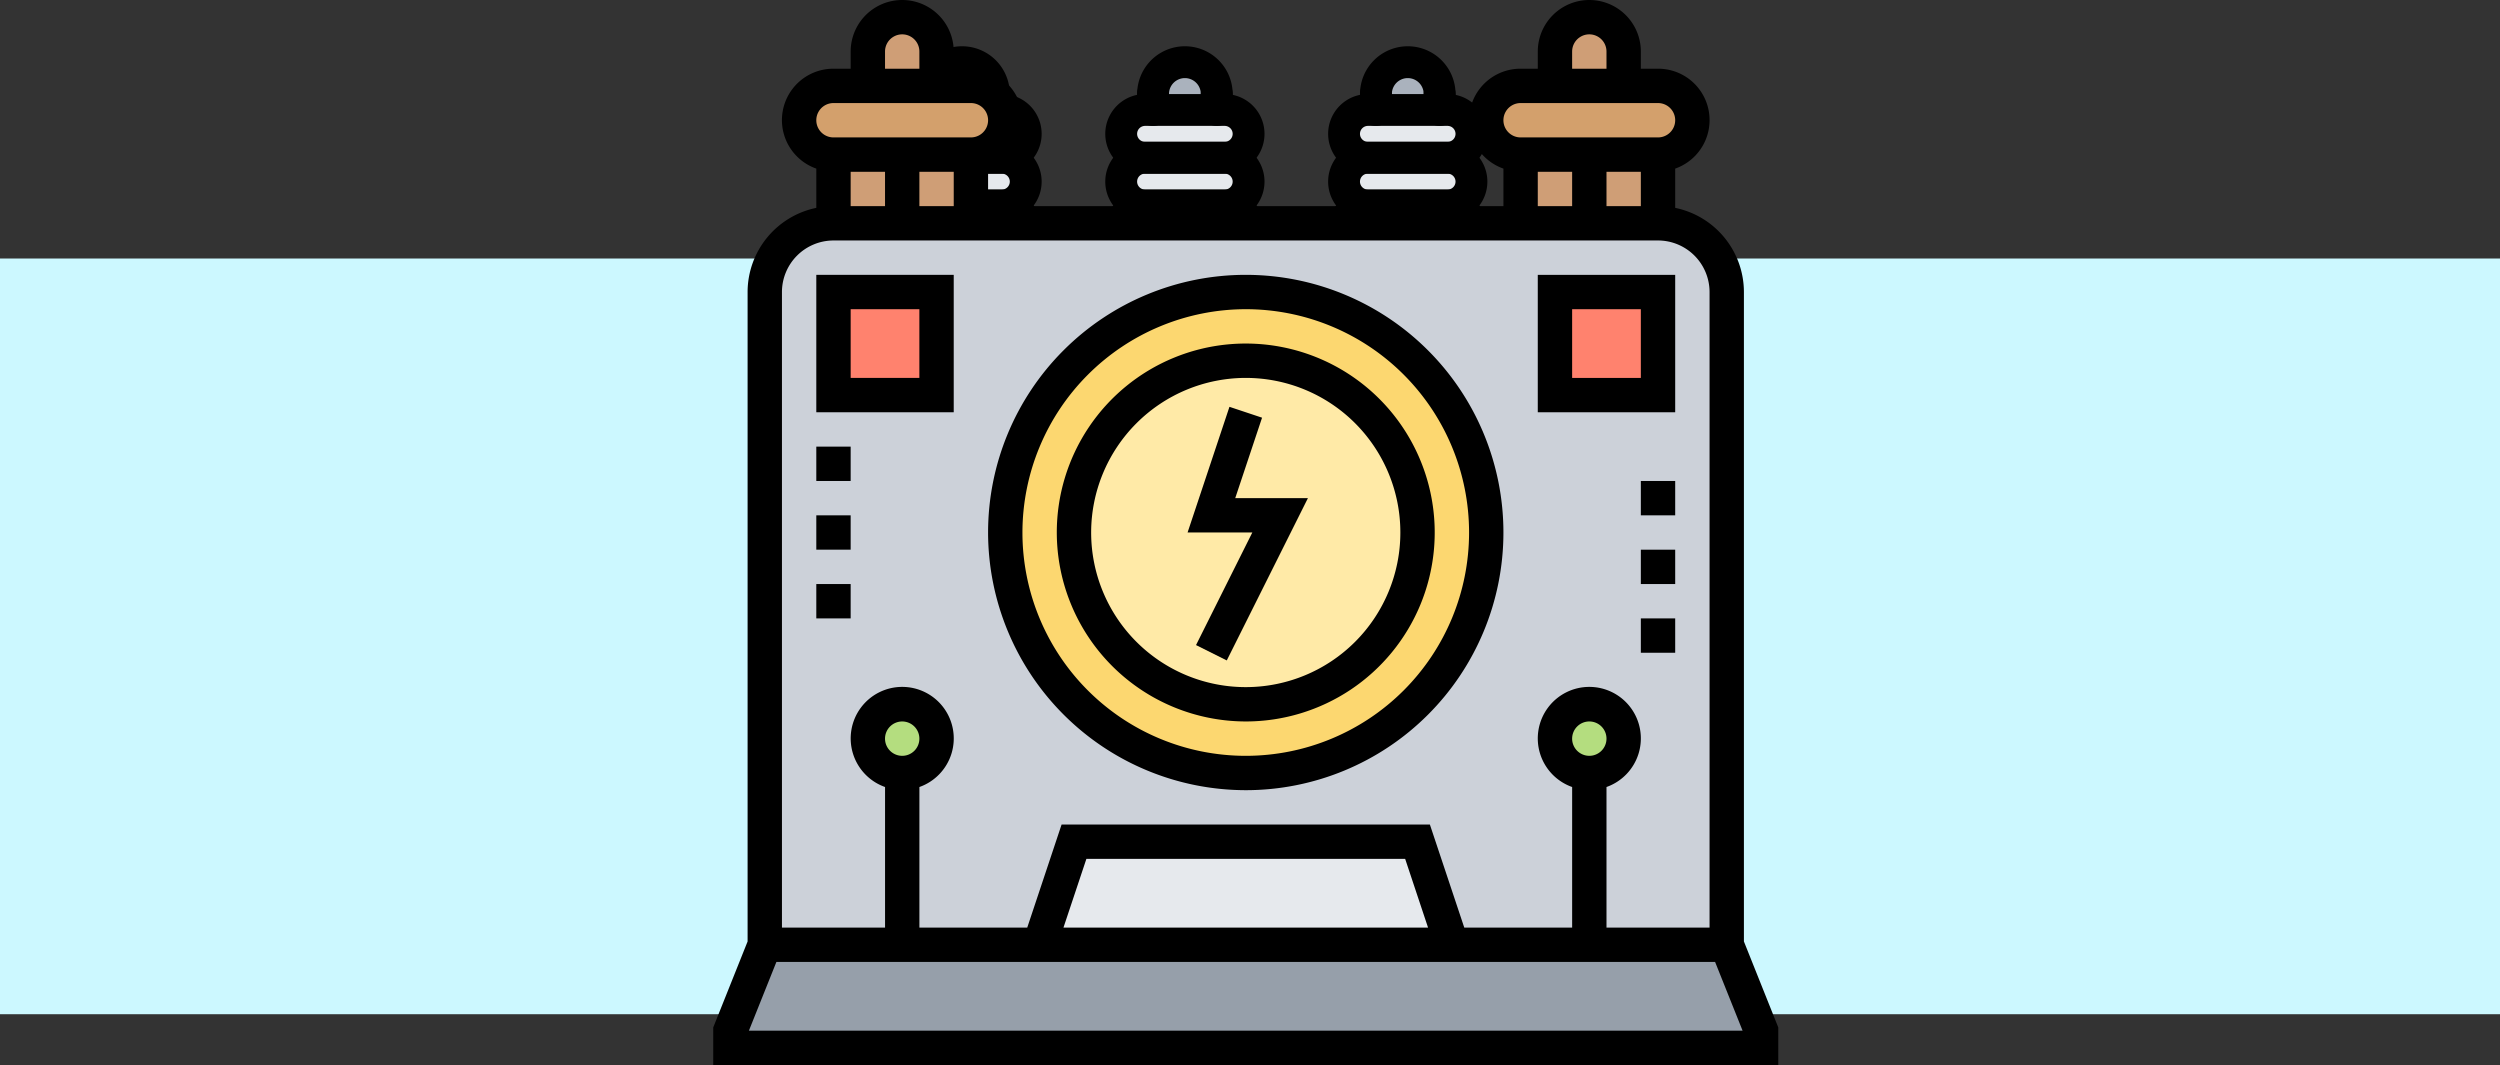 <svg xmlns="http://www.w3.org/2000/svg" width="294.43" height="125.448" viewBox="0 0 294.43 125.448">
  <rect x="0" y="0" width="294.43" height="125.448" fill="#333333" stroke="none"/>
  <g id="Grupo_84303" data-name="Grupo 84303" transform="translate(-285.57 -252.699)">
    <rect id="Rectángulo_31787" data-name="Rectángulo 31787" width="294.43" height="89" transform="translate(285.57 283.145)" fill="#ccf8ff"/>
    <g id="transformador-2" transform="translate(371.245 258.148)">
      <path id="Trazado_102308" data-name="Trazado 102308" d="M10,60H32.5v5.625H10Z" transform="translate(2.627 52.497)" fill="#aab2bd"/>
      <path id="Trazado_102309" data-name="Trazado 102309" d="M42,60H64.5v5.625H42Z" transform="translate(30.626 52.497)" fill="#aab2bd"/>
      <path id="Trazado_102310" data-name="Trazado 102310" d="M98,54.01V65.241H8V54.01Z" transform="translate(0.878 47.256)" fill="#ccd1d9"/>
      <path id="Trazado_102311" data-name="Trazado 102311" d="M51.5,4.75V6.625H44V4.75a3.75,3.75,0,0,1,7.5,0Z" transform="translate(32.375 0.876)" fill="#aab2bd"/>
      <path id="Trazado_102312" data-name="Trazado 102312" d="M44,13h7.5v5.644H44Z" transform="translate(32.375 11.375)" fill="#aab2bd"/>
      <path id="Trazado_102313" data-name="Trazado 102313" d="M54.187,10a2.812,2.812,0,1,1,0,5.625H44.812a2.812,2.812,0,1,1,0-5.625Z" transform="translate(30.626 8.75)" fill="#e6e9ed"/>
      <path id="Trazado_102314" data-name="Trazado 102314" d="M54.187,7a2.812,2.812,0,1,1,0,5.625H44.812a2.812,2.812,0,1,1,0-5.625Z" transform="translate(30.626 6.125)" fill="#e6e9ed"/>
      <path id="Trazado_102315" data-name="Trazado 102315" d="M54.187,4a2.812,2.812,0,1,1,0,5.625H44.812a2.812,2.812,0,1,1,0-5.625h9.375Z" transform="translate(30.626 3.501)" fill="#e6e9ed"/>
      <path id="Trazado_102316" data-name="Trazado 102316" d="M37.5,4.75V6.625H30V4.75a3.75,3.75,0,0,1,7.5,0Z" transform="translate(20.126 0.876)" fill="#aab2bd"/>
      <path id="Trazado_102317" data-name="Trazado 102317" d="M40.187,10a2.812,2.812,0,1,1,0,5.625H30.812a2.812,2.812,0,1,1,0-5.625Z" transform="translate(18.376 8.75)" fill="#e6e9ed"/>
      <path id="Trazado_102318" data-name="Trazado 102318" d="M30,13h7.5v5.644H30Z" transform="translate(20.126 11.375)" fill="#aab2bd"/>
      <g id="Grupo_83962" data-name="Grupo 83962" transform="translate(20.127 7.501)">
        <path id="Trazado_102319" data-name="Trazado 102319" d="M40.187,4a2.812,2.812,0,1,1,0,5.625H30.812a2.812,2.812,0,1,1,0-5.625h9.375Z" transform="translate(-1.751 -4)" fill="#e6e9ed"/>
        <path id="Trazado_102320" data-name="Trazado 102320" d="M40.187,7a2.812,2.812,0,1,1,0,5.625H30.812a2.812,2.812,0,1,1,0-5.625Z" transform="translate(-1.751 -1.375)" fill="#e6e9ed"/>
        <path id="Trazado_102321" data-name="Trazado 102321" d="M26.187,10a2.812,2.812,0,1,1,0,5.625H16.812a2.812,2.812,0,1,1,0-5.625Z" transform="translate(-14 1.25)" fill="#e6e9ed"/>
        <path id="Trazado_102322" data-name="Trazado 102322" d="M26.187,4a2.812,2.812,0,1,1,0,5.625H16.812a2.812,2.812,0,1,1,0-5.625h9.375Z" transform="translate(-14 -4)" fill="#e6e9ed"/>
      </g>
      <path id="Trazado_102323" data-name="Trazado 102323" d="M16,13h7.5v5.644H16Z" transform="translate(7.877 11.375)" fill="#aab2bd"/>
      <path id="Trazado_102324" data-name="Trazado 102324" d="M23.5,4.75V6.625H16V4.75a3.75,3.75,0,1,1,7.5,0Z" transform="translate(7.877 0.876)" fill="#aab2bd"/>
      <path id="Trazado_102325" data-name="Trazado 102325" d="M26.187,7a2.812,2.812,0,1,1,0,5.625H16.812a2.812,2.812,0,1,1,0-5.625Z" transform="translate(6.127 6.125)" fill="#e6e9ed"/>
      <path id="Trazado_102326" data-name="Trazado 102326" d="M98,23.51V87.258H8V23.51a7.522,7.522,0,0,1,7.5-7.5h75a7.522,7.522,0,0,1,7.5,7.5Z" transform="translate(0.878 14.009)" fill="#ccd1d9"/>
      <path id="Trazado_102327" data-name="Trazado 102327" d="M98.88,90a1.873,1.873,0,0,1-1.875-1.875V24.38a5.632,5.632,0,0,0-5.625-5.625H16.372a5.632,5.632,0,0,0-5.625,5.625V88.124a1.875,1.875,0,0,1-3.75,0V24.38A9.385,9.385,0,0,1,16.372,15H91.381a9.385,9.385,0,0,1,9.375,9.375V88.124A1.873,1.873,0,0,1,98.88,90Z" transform="translate(0 13.129)"/>
      <path id="Trazado_102328" data-name="Trazado 102328" d="M98.88,68H8.872A1.873,1.873,0,0,1,7,66.12V54.878A1.873,1.873,0,0,1,8.872,53H98.88a1.873,1.873,0,0,1,1.875,1.875V66.12A1.873,1.873,0,0,1,98.88,68Zm-88.133-3.75H97.005V56.753H10.747Z" transform="translate(0 46.375)"/>
      <path id="Trazado_102329" data-name="Trazado 102329" d="M10.872,68.377A1.873,1.873,0,0,1,9,66.5V60.874a1.875,1.875,0,0,1,3.75,0V66.5A1.873,1.873,0,0,1,10.872,68.377Z" transform="translate(1.75 51.622)"/>
      <path id="Trazado_102330" data-name="Trazado 102330" d="M33.371,65.751h-22.5a1.875,1.875,0,1,1,0-3.75h22.5a1.875,1.875,0,1,1,0,3.75Z" transform="translate(1.75 54.248)"/>
      <path id="Trazado_102331" data-name="Trazado 102331" d="M22.872,68.377A1.873,1.873,0,0,1,21,66.5V60.874a1.875,1.875,0,0,1,3.75,0V66.5A1.873,1.873,0,0,1,22.872,68.377Z" transform="translate(12.249 51.622)"/>
      <path id="Trazado_102332" data-name="Trazado 102332" d="M42.878,68.377A1.873,1.873,0,0,1,41,66.5V60.874a1.875,1.875,0,0,1,3.75,0V66.5A1.873,1.873,0,0,1,42.878,68.377Z" transform="translate(29.753 51.622)"/>
      <path id="Trazado_102333" data-name="Trazado 102333" d="M65.377,65.751h-22.5a1.875,1.875,0,1,1,0-3.75h22.5a1.875,1.875,0,1,1,0,3.75Z" transform="translate(29.753 54.248)"/>
      <path id="Trazado_102334" data-name="Trazado 102334" d="M54.878,68.377A1.873,1.873,0,0,1,53,66.5V60.874a1.875,1.875,0,0,1,3.75,0V66.5A1.873,1.873,0,0,1,54.878,68.377Z" transform="translate(40.253 51.622)"/>
      <path id="Trazado_102335" data-name="Trazado 102335" d="M27.064,18.376H17.685a4.687,4.687,0,1,1,0-9.375h9.378a4.687,4.687,0,1,1,0,9.375Zm-9.378-5.625a.937.937,0,1,0,0,1.875h9.378a.937.937,0,0,0,0-1.875Z" transform="translate(5.251 7.876)"/>
      <path id="Trazado_102336" data-name="Trazado 102336" d="M27.064,15.376H17.685a4.687,4.687,0,1,1,0-9.375h9.378a4.687,4.687,0,0,1,0,9.375ZM17.685,9.751a.937.937,0,1,0,0,1.875h9.378a.937.937,0,0,0,0-1.875Z" transform="translate(5.251 5.251)"/>
      <path id="Trazado_102337" data-name="Trazado 102337" d="M27.064,12.376H17.685a4.687,4.687,0,1,1,0-9.375h9.378a4.687,4.687,0,0,1,0,9.375ZM17.685,6.751a.937.937,0,1,0,0,1.875h9.378a.937.937,0,0,0,0-1.875Z" transform="translate(5.251 2.627)"/>
      <path id="Trazado_102338" data-name="Trazado 102338" d="M16.873,21.383A1.873,1.873,0,0,1,15,19.508V13.876a1.875,1.875,0,0,1,3.75,0v5.632A1.873,1.873,0,0,1,16.873,21.383Z" transform="translate(7 10.501)"/>
      <path id="Trazado_102339" data-name="Trazado 102339" d="M20.873,21.383A1.873,1.873,0,0,1,19,19.508V13.876a1.875,1.875,0,0,1,3.75,0v5.632A1.873,1.873,0,0,1,20.873,21.383Z" transform="translate(10.5 10.501)"/>
      <path id="Trazado_102340" data-name="Trazado 102340" d="M24.373,7.5A1.873,1.873,0,0,1,22.5,5.624a1.875,1.875,0,1,0-3.75,0,1.875,1.875,0,1,1-3.75,0,5.625,5.625,0,1,1,11.25,0A1.873,1.873,0,0,1,24.373,7.5Z" transform="translate(7 0)"/>
      <path id="Trazado_102341" data-name="Trazado 102341" d="M16.873,7.628A1.873,1.873,0,0,1,15,5.753V3.874a1.875,1.875,0,0,1,3.75,0V5.753A1.873,1.873,0,0,1,16.873,7.628Z" transform="translate(7 1.75)"/>
      <path id="Trazado_102342" data-name="Trazado 102342" d="M20.873,7.628A1.873,1.873,0,0,1,19,5.753V3.874a1.875,1.875,0,1,1,3.75,0V5.753A1.873,1.873,0,0,1,20.873,7.628Z" transform="translate(10.5 1.75)"/>
      <path id="Trazado_102343" data-name="Trazado 102343" d="M41.063,18.376H31.684a4.687,4.687,0,0,1,0-9.375h9.378a4.687,4.687,0,1,1,0,9.375Zm-9.378-5.625a.937.937,0,0,0,0,1.875h9.378a.937.937,0,0,0,0-1.875Z" transform="translate(17.499 7.876)"/>
      <path id="Trazado_102344" data-name="Trazado 102344" d="M41.063,15.376H31.684a4.687,4.687,0,0,1,0-9.375h9.378a4.687,4.687,0,1,1,0,9.375ZM31.684,9.751a.937.937,0,0,0,0,1.875h9.378a.937.937,0,0,0,0-1.875Z" transform="translate(17.499 5.251)"/>
      <path id="Trazado_102345" data-name="Trazado 102345" d="M41.063,12.376H31.684a4.687,4.687,0,0,1,0-9.375h9.378a4.687,4.687,0,1,1,0,9.375ZM31.684,6.751a.937.937,0,0,0,0,1.875h9.378a.937.937,0,0,0,0-1.875Z" transform="translate(17.499 2.627)"/>
      <path id="Trazado_102346" data-name="Trazado 102346" d="M30.872,21.383A1.873,1.873,0,0,1,29,19.508V13.876a1.875,1.875,0,0,1,3.75,0v5.632A1.873,1.873,0,0,1,30.872,21.383Z" transform="translate(19.249 10.501)"/>
      <path id="Trazado_102347" data-name="Trazado 102347" d="M34.872,21.383A1.873,1.873,0,0,1,33,19.508V13.876a1.875,1.875,0,1,1,3.75,0v5.632A1.873,1.873,0,0,1,34.872,21.383Z" transform="translate(22.748 10.501)"/>
      <path id="Trazado_102348" data-name="Trazado 102348" d="M38.372,7.5A1.873,1.873,0,0,1,36.5,5.624a1.875,1.875,0,1,0-3.75,0,1.875,1.875,0,0,1-3.75,0,5.625,5.625,0,0,1,11.25,0A1.873,1.873,0,0,1,38.372,7.5Z" transform="translate(19.249 0)"/>
      <path id="Trazado_102349" data-name="Trazado 102349" d="M30.872,7.628A1.873,1.873,0,0,1,29,5.753V3.874a1.875,1.875,0,0,1,3.75,0V5.753A1.873,1.873,0,0,1,30.872,7.628Z" transform="translate(19.249 1.75)"/>
      <path id="Trazado_102350" data-name="Trazado 102350" d="M34.872,7.628A1.873,1.873,0,0,1,33,5.753V3.874a1.875,1.875,0,1,1,3.75,0V5.753A1.873,1.873,0,0,1,34.872,7.628Z" transform="translate(22.748 1.75)"/>
      <path id="Trazado_102351" data-name="Trazado 102351" d="M55.062,18.376H45.683a4.687,4.687,0,1,1,0-9.375h9.378a4.687,4.687,0,1,1,0,9.375Zm-9.378-5.625a.937.937,0,1,0,0,1.875h9.378a.937.937,0,1,0,0-1.875Z" transform="translate(29.747 7.876)"/>
      <path id="Trazado_102352" data-name="Trazado 102352" d="M55.062,15.376H45.683a4.687,4.687,0,1,1,0-9.375h9.378a4.687,4.687,0,1,1,0,9.375ZM45.683,9.751a.937.937,0,1,0,0,1.875h9.378a.937.937,0,1,0,0-1.875Z" transform="translate(29.747 5.251)"/>
      <path id="Trazado_102353" data-name="Trazado 102353" d="M55.062,12.376H45.683a4.687,4.687,0,1,1,0-9.375h9.378a4.687,4.687,0,1,1,0,9.375ZM45.683,6.751a.937.937,0,1,0,0,1.875h9.378a.937.937,0,1,0,0-1.875Z" transform="translate(29.747 2.627)"/>
      <path id="Trazado_102354" data-name="Trazado 102354" d="M44.871,21.383A1.873,1.873,0,0,1,43,19.508V13.876a1.875,1.875,0,1,1,3.75,0v5.632A1.873,1.873,0,0,1,44.871,21.383Z" transform="translate(31.497 10.501)"/>
      <path id="Trazado_102355" data-name="Trazado 102355" d="M48.871,21.383A1.873,1.873,0,0,1,47,19.508V13.876a1.875,1.875,0,1,1,3.75,0v5.632A1.873,1.873,0,0,1,48.871,21.383Z" transform="translate(34.997 10.501)"/>
      <path id="Trazado_102356" data-name="Trazado 102356" d="M52.371,7.5A1.873,1.873,0,0,1,50.5,5.624a1.875,1.875,0,1,0-3.75,0,1.875,1.875,0,1,1-3.75,0,5.625,5.625,0,0,1,11.25,0A1.873,1.873,0,0,1,52.371,7.5Z" transform="translate(31.497 0)"/>
      <path id="Trazado_102357" data-name="Trazado 102357" d="M44.871,7.628A1.873,1.873,0,0,1,43,5.753V3.874a1.875,1.875,0,1,1,3.75,0V5.753A1.873,1.873,0,0,1,44.871,7.628Z" transform="translate(31.497 1.75)"/>
      <path id="Trazado_102358" data-name="Trazado 102358" d="M48.871,7.628A1.873,1.873,0,0,1,47,5.753V3.874a1.875,1.875,0,1,1,3.75,0V5.753A1.873,1.873,0,0,1,48.871,7.628Z" transform="translate(34.997 1.75)"/>
      <path id="Trazado_102359" data-name="Trazado 102359" d="M14.871,78.124A1.873,1.873,0,0,1,13,76.249V21.876a1.875,1.875,0,0,1,3.75,0V76.249A1.873,1.873,0,0,1,14.871,78.124Z" transform="translate(5.249 17.501)"/>
      <path id="Trazado_102360" data-name="Trazado 102360" d="M18.871,78.124A1.873,1.873,0,0,1,17,76.249V21.876a1.875,1.875,0,0,1,3.75,0V76.249A1.873,1.873,0,0,1,18.871,78.124Z" transform="translate(8.749 17.501)"/>
      <path id="Trazado_102361" data-name="Trazado 102361" d="M22.871,78.124A1.873,1.873,0,0,1,21,76.249V21.876a1.875,1.875,0,0,1,3.75,0V76.249A1.873,1.873,0,0,1,22.871,78.124Z" transform="translate(12.248 17.501)"/>
      <path id="Trazado_102362" data-name="Trazado 102362" d="M26.871,78.124A1.873,1.873,0,0,1,25,76.249V21.876a1.875,1.875,0,0,1,3.75,0V76.249A1.873,1.873,0,0,1,26.871,78.124Z" transform="translate(15.748 17.501)"/>
      <path id="Trazado_102363" data-name="Trazado 102363" d="M30.871,78.124A1.873,1.873,0,0,1,29,76.249V21.876a1.875,1.875,0,0,1,3.75,0V76.249A1.873,1.873,0,0,1,30.871,78.124Z" transform="translate(19.248 17.501)"/>
      <path id="Trazado_102364" data-name="Trazado 102364" d="M34.871,78.124A1.873,1.873,0,0,1,33,76.249V21.876a1.875,1.875,0,1,1,3.75,0V76.249A1.873,1.873,0,0,1,34.871,78.124Z" transform="translate(22.748 17.501)"/>
      <path id="Trazado_102365" data-name="Trazado 102365" d="M38.871,78.124A1.873,1.873,0,0,1,37,76.249V21.876a1.875,1.875,0,1,1,3.75,0V76.249A1.873,1.873,0,0,1,38.871,78.124Z" transform="translate(26.247 17.501)"/>
      <path id="Trazado_102366" data-name="Trazado 102366" d="M42.871,78.124A1.873,1.873,0,0,1,41,76.249V21.876a1.875,1.875,0,1,1,3.75,0V76.249A1.873,1.873,0,0,1,42.871,78.124Z" transform="translate(29.747 17.501)"/>
      <path id="Trazado_102367" data-name="Trazado 102367" d="M46.871,78.124A1.873,1.873,0,0,1,45,76.249V21.876a1.875,1.875,0,1,1,3.75,0V76.249A1.873,1.873,0,0,1,46.871,78.124Z" transform="translate(33.247 17.501)"/>
      <path id="Trazado_102368" data-name="Trazado 102368" d="M50.871,78.124A1.873,1.873,0,0,1,49,76.249V21.876a1.875,1.875,0,1,1,3.75,0V76.249A1.873,1.873,0,0,1,50.871,78.124Z" transform="translate(36.747 17.501)"/>
    </g>
    <g id="transformador" transform="translate(368.57 251.699)">
      <g id="Grupo_83978" data-name="Grupo 83978" transform="translate(3.023 3.023)">
        <g id="Grupo_83963" data-name="Grupo 83963" transform="translate(8.092 8.092)">
          <path id="Trazado_102369" data-name="Trazado 102369" d="M14.092,6H26.231a4.058,4.058,0,0,1,4.046,4.046,4.076,4.076,0,0,1-4.046,4.046H10.046A4.058,4.058,0,0,1,6,10.046,4.076,4.076,0,0,1,10.046,6Z" transform="translate(-6 -6)" fill="#d3a06c"/>
        </g>
        <g id="Grupo_83964" data-name="Grupo 83964" transform="translate(89.015 8.092)">
          <path id="Trazado_102370" data-name="Trazado 102370" d="M54.092,6H66.231a4.058,4.058,0,0,1,4.046,4.046,4.076,4.076,0,0,1-4.046,4.046H50.046A4.058,4.058,0,0,1,46,10.046,4.076,4.076,0,0,1,50.046,6Z" transform="translate(-46 -6)" fill="#d3a06c"/>
        </g>
        <g id="Grupo_83965" data-name="Grupo 83965" transform="translate(12.138 16.184)">
          <path id="Trazado_102371" data-name="Trazado 102371" d="M8,10H24.184v8.092H8Z" transform="translate(-8 -10)" fill="#cf9e76"/>
        </g>
        <g id="Grupo_83966" data-name="Grupo 83966" transform="translate(93.061 16.184)">
          <path id="Trazado_102372" data-name="Trazado 102372" d="M48,10H64.184v8.092H48Z" transform="translate(-48 -10)" fill="#cf9e76"/>
        </g>
        <g id="Grupo_83967" data-name="Grupo 83967" transform="translate(16.184)">
          <path id="Trazado_102373" data-name="Trazado 102373" d="M18.092,6.046v4.046H10V6.046a3.956,3.956,0,0,1,1.194-2.853A3.956,3.956,0,0,1,14.046,2,4.058,4.058,0,0,1,18.092,6.046Z" transform="translate(-10 -2)" fill="#cf9e76"/>
        </g>
        <g id="Grupo_83968" data-name="Grupo 83968" transform="translate(97.107)">
          <path id="Trazado_102374" data-name="Trazado 102374" d="M58.092,6.046v4.046H50V6.046a3.956,3.956,0,0,1,1.194-2.853A3.956,3.956,0,0,1,54.046,2,4.058,4.058,0,0,1,58.092,6.046Z" transform="translate(-50 -2)" fill="#cf9e76"/>
        </g>
        <g id="Grupo_83969" data-name="Grupo 83969" transform="translate(0 109.245)">
          <path id="Trazado_102375" data-name="Trazado 102375" d="M123.384,66.115v2.023H2V66.115L6.046,56H119.337Z" transform="translate(-2 -56)" fill="#969faa"/>
        </g>
        <g id="Grupo_83970" data-name="Grupo 83970" transform="translate(4.046 24.277)">
          <path id="Trazado_102376" data-name="Trazado 102376" d="M109.2,14H12.092A8.09,8.09,0,0,0,4,22.092V98.968H117.291V22.092A8.09,8.09,0,0,0,109.2,14Z" transform="translate(-4 -14)" fill="#ccd1d9"/>
        </g>
        <g id="Grupo_83971" data-name="Grupo 83971" transform="translate(36.415 97.107)">
          <path id="Trazado_102377" data-name="Trazado 102377" d="M64.507,50l4.046,12.138H20L24.046,50Z" transform="translate(-20 -50)" fill="#e6e9ed"/>
        </g>
        <g id="Grupo_83972" data-name="Grupo 83972" transform="translate(16.184 80.922)">
          <circle id="Elipse_4125" data-name="Elipse 4125" cx="4" cy="4" r="4" transform="translate(-0.207 0.484)" fill="#b4dd7f"/>
        </g>
        <g id="Grupo_83973" data-name="Grupo 83973" transform="translate(97.107 80.922)">
          <circle id="Elipse_4126" data-name="Elipse 4126" cx="4" cy="4" r="4" transform="translate(-0.13 0.484)" fill="#b4dd7f"/>
        </g>
        <g id="Grupo_83974" data-name="Grupo 83974" transform="translate(12.138 32.369)">
          <path id="Trazado_102378" data-name="Trazado 102378" d="M8,18H20.138V30.138H8Z" transform="translate(-8 -18)" fill="#ff826e"/>
        </g>
        <g id="Grupo_83975" data-name="Grupo 83975" transform="translate(97.107 32.369)">
          <path id="Trazado_102379" data-name="Trazado 102379" d="M50,18H62.138V30.138H50Z" transform="translate(-50 -18)" fill="#ff826e"/>
        </g>
        <g id="Grupo_83976" data-name="Grupo 83976" transform="translate(32.369 32.369)">
          <path id="Trazado_102380" data-name="Trazado 102380" d="M46.323,18A28.323,28.323,0,1,1,18,46.323,28.328,28.328,0,0,1,46.323,18Z" transform="translate(-18 -18)" fill="#fcd770"/>
        </g>
        <g id="Grupo_83977" data-name="Grupo 83977" transform="translate(40.461 40.461)">
          <circle id="Elipse_4127" data-name="Elipse 4127" cx="20.5" cy="20.5" r="20.5" transform="translate(-0.484 -0.055)" fill="#ffeaa7"/>
        </g>
      </g>
      <g id="Grupo_83979" data-name="Grupo 83979" transform="translate(1 1)">
        <path id="Trazado_102381" data-name="Trazado 102381" d="M122.384,111.878V35.392a10.134,10.134,0,0,0-8.092-9.911V20.858a6.054,6.054,0,0,0-2.023-11.766h-2.023V7.069a6.069,6.069,0,0,0-12.138,0V9.092H96.084a6.054,6.054,0,0,0-2.023,11.766v4.418H33.369V20.858A6.054,6.054,0,0,0,31.346,9.092H29.323V7.069a6.069,6.069,0,1,0-12.138,0V9.092H15.161a6.054,6.054,0,0,0-2.023,11.766v4.623a10.134,10.134,0,0,0-8.092,9.911v76.486L1,122v4.435H126.43V122ZM110.245,21.231v4.046H106.2V21.231ZM102.153,7.069a2.023,2.023,0,0,1,4.046,0V9.092h-4.046Zm-6.069,6.069h16.184a2.023,2.023,0,1,1,0,4.046H96.084a2.023,2.023,0,0,1,0-4.046Zm2.023,8.092h4.046v4.046H98.107Zm-72.83,4.046V21.231h4.046v4.046Zm-4.046-4.046v4.046H17.184V21.231Zm0-14.161a2.023,2.023,0,0,1,4.046,0V9.092H21.231Zm-6.069,6.069H31.346a2.023,2.023,0,1,1,0,4.046H15.161a2.023,2.023,0,0,1,0-4.046Zm0,16.184h97.107a6.077,6.077,0,0,1,6.069,6.069v74.853H106.2V93.688a6.069,6.069,0,1,0-4.046,0v16.557H89.45L85.4,98.107H42.026L37.98,110.245h-12.7V93.688a6.069,6.069,0,1,0-4.046,0v16.557H9.092V35.392a6.077,6.077,0,0,1,6.069-6.069Zm86.992,58.669a2.023,2.023,0,1,1,2.023,2.023A2.025,2.025,0,0,1,102.153,87.992ZM85.184,110.245H42.246l2.7-8.092H82.489ZM21.231,87.992a2.023,2.023,0,1,1,2.023,2.023A2.025,2.025,0,0,1,21.231,87.992ZM5.2,122.384l3.237-8.092H118.991l3.237,8.092Z" transform="translate(-1 -1)"/>
        <path id="Trazado_102382" data-name="Trazado 102382" d="M47.346,77.692A30.346,30.346,0,1,0,17,47.346,30.38,30.38,0,0,0,47.346,77.692Zm0-56.646a26.3,26.3,0,1,1-26.3,26.3A26.33,26.33,0,0,1,47.346,21.046Z" transform="translate(15.369 15.369)"/>
        <path id="Trazado_102383" data-name="Trazado 102383" d="M43.254,65.507A22.254,22.254,0,1,0,21,43.254,22.28,22.28,0,0,0,43.254,65.507Zm0-40.461A18.208,18.208,0,1,1,25.046,43.254,18.228,18.228,0,0,1,43.254,25.046Z" transform="translate(19.461 19.461)"/>
        <path id="Trazado_102384" data-name="Trazado 102384" d="M65.184,17H49V33.184H65.184ZM61.138,29.138H53.046V21.046h8.092Z" transform="translate(48.107 15.369)"/>
        <path id="Trazado_102385" data-name="Trazado 102385" d="M23.184,17H7V33.184H23.184ZM19.138,29.138H11.046V21.046h8.092Z" transform="translate(5.138 15.369)"/>
        <path id="Trazado_102386" data-name="Trazado 102386" d="M7,35h4.046v4.046H7Z" transform="translate(5.138 33.784)"/>
        <path id="Trazado_102387" data-name="Trazado 102387" d="M7,27h4.046v4.046H7Z" transform="translate(5.138 25.6)"/>
        <path id="Trazado_102388" data-name="Trazado 102388" d="M7,31h4.046v4.046H7Z" transform="translate(5.138 29.692)"/>
        <path id="Trazado_102389" data-name="Trazado 102389" d="M55,33h4.046v4.046H55Z" transform="translate(54.245 31.738)"/>
        <path id="Trazado_102390" data-name="Trazado 102390" d="M55,29h4.046v4.046H55Z" transform="translate(54.245 27.646)"/>
        <path id="Trazado_102391" data-name="Trazado 102391" d="M55,37h4.046v4.046H55Z" transform="translate(54.245 35.83)"/>
        <path id="Trazado_102392" data-name="Trazado 102392" d="M29.608,52.742,33.23,54.55l9.555-19.112h-8.56l3.16-9.476-3.84-1.279-4.932,14.8h7.625Z" transform="translate(27.25 23.23)"/>
      </g>
    </g>
  </g>
</svg>
